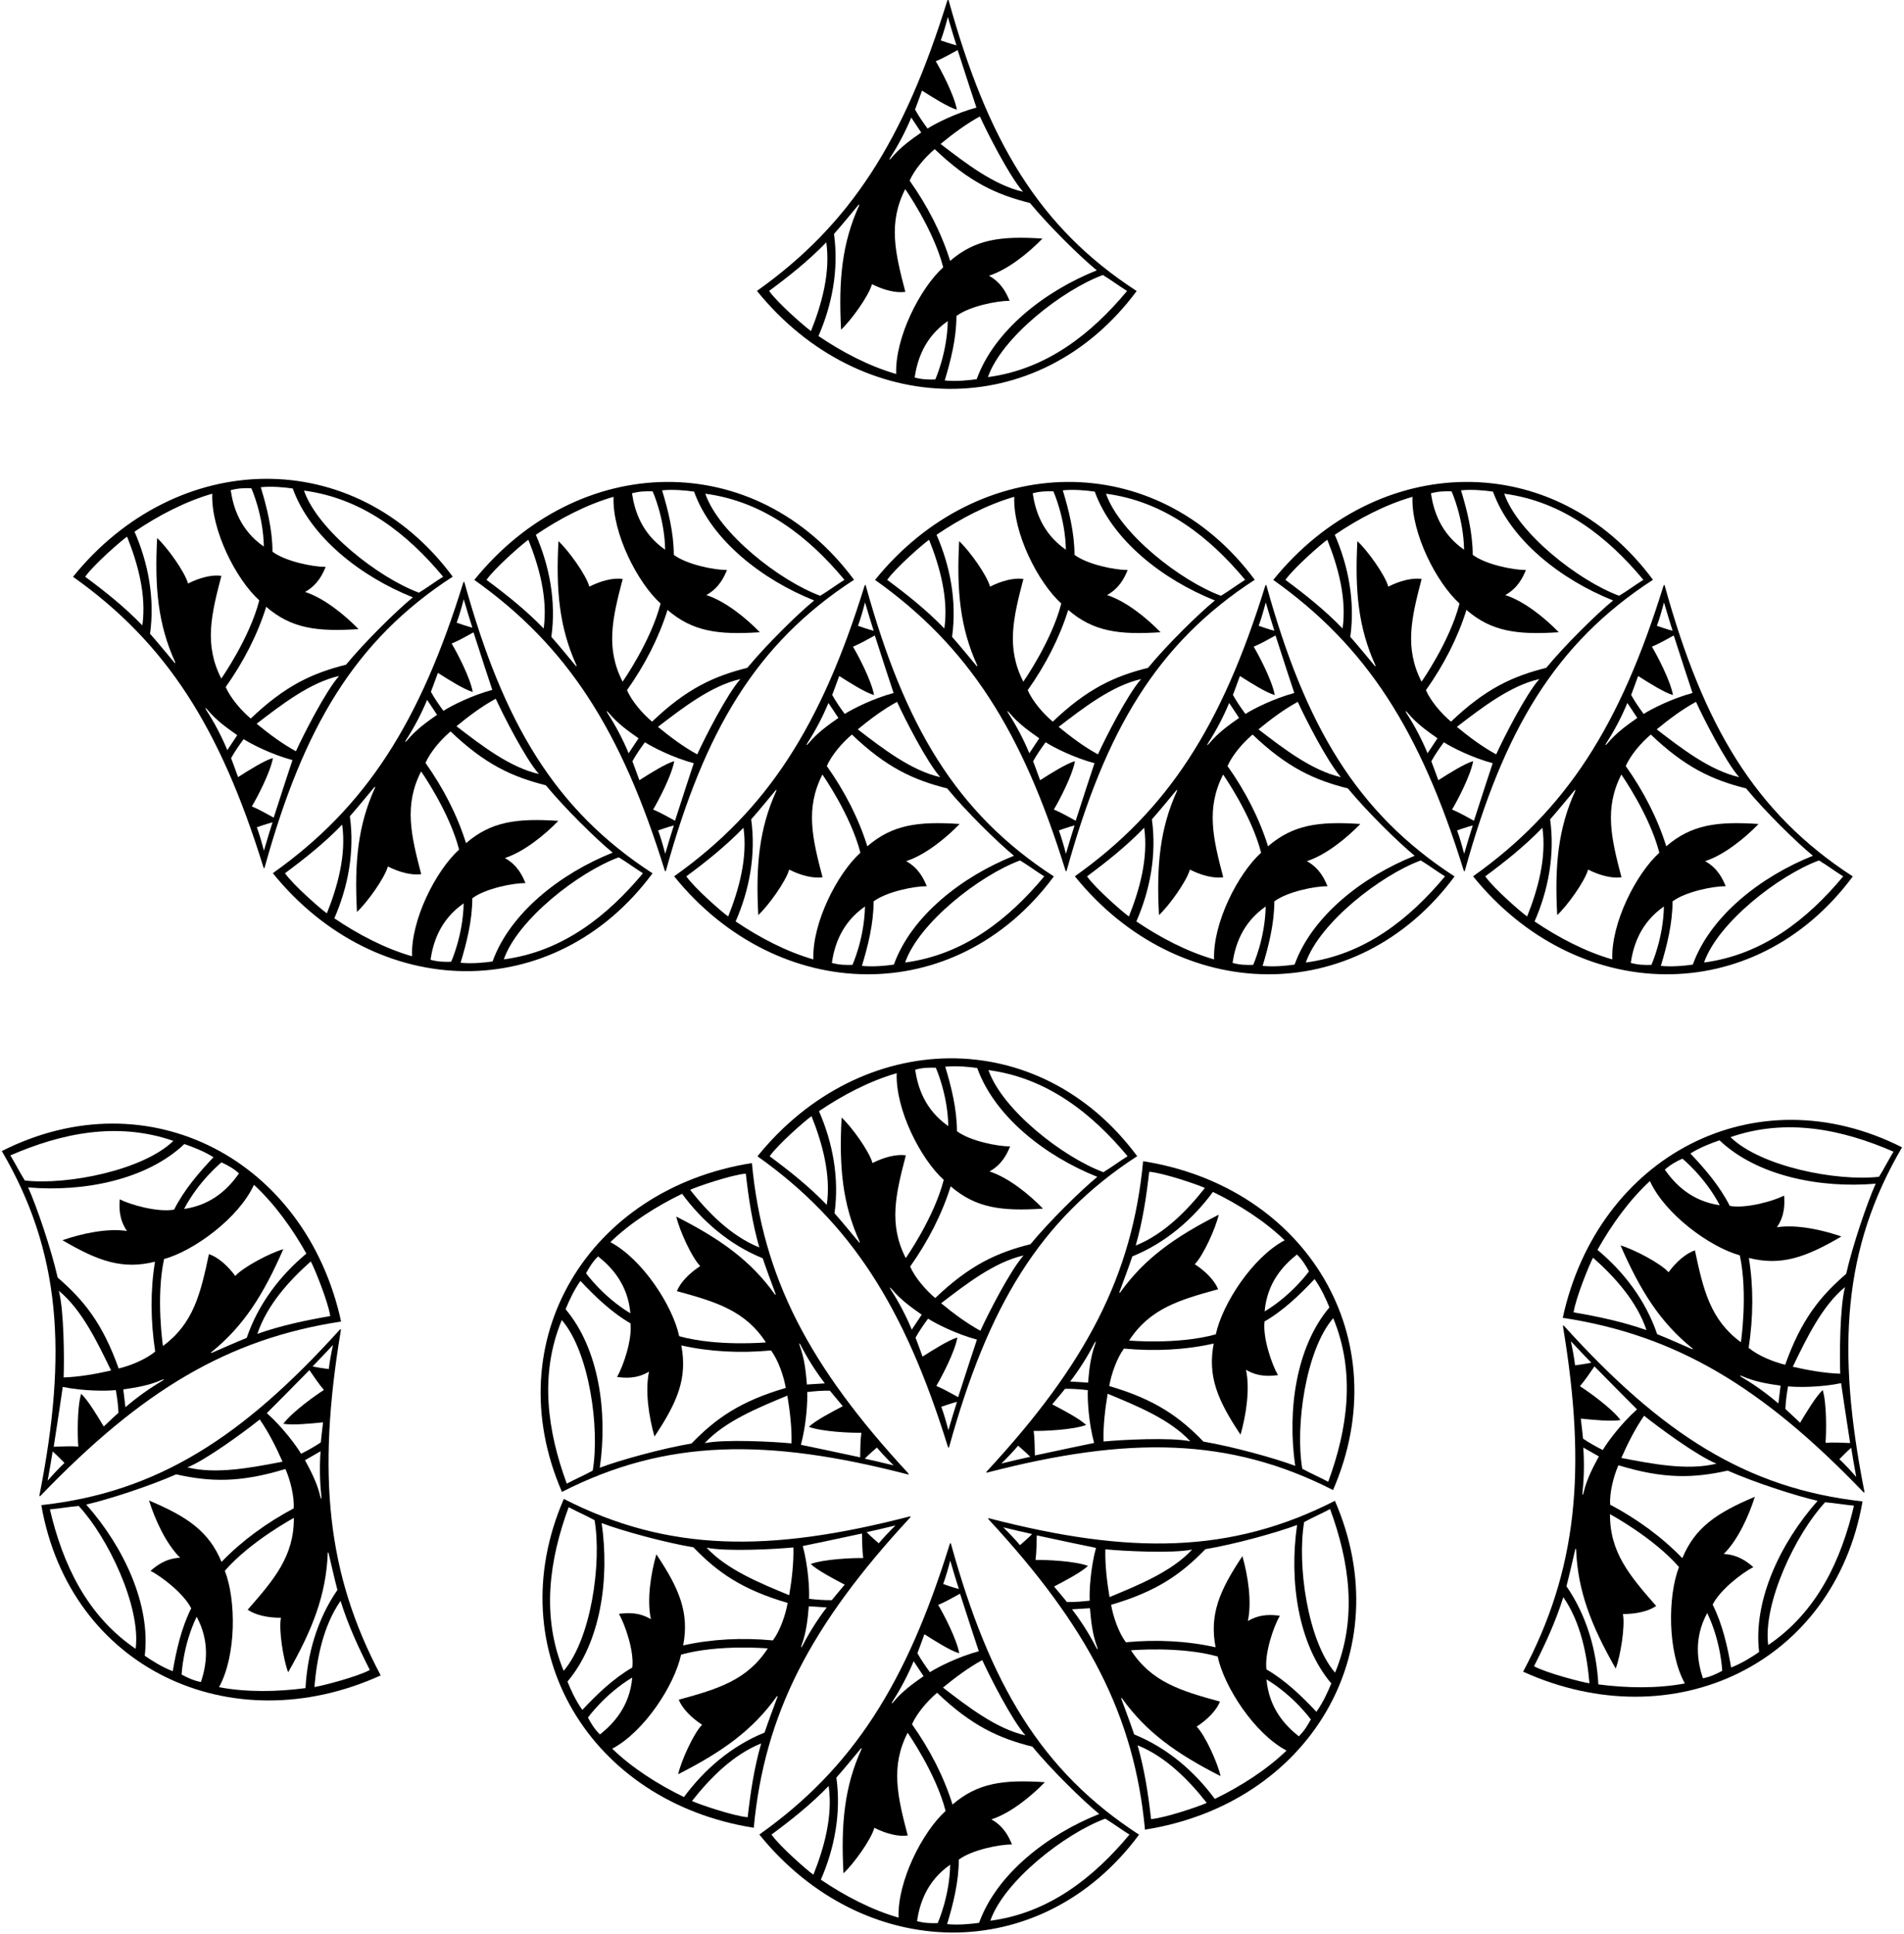 <?xml version="1.0" encoding="UTF-8"?>
<svg xmlns="http://www.w3.org/2000/svg" xmlns:xlink="http://www.w3.org/1999/xlink" width="510pt" height="518pt" viewBox="0 0 510 518" version="1.1">
<g id="surface1">
<path style=" stroke:none;fill-rule:nonzero;fill:rgb(0%,0%,0%);fill-opacity:1;" d="M 70.523 232.148 C 70.738 232.684 70.793 232.672 70.949 232.098 C 81.285 194.871 94.973 171.492 121.266 154.441 C 94.93 118.902 47.355 120.086 19.559 154.473 C 44.59 172.23 58.965 194.844 70.523 232.148 Z M 55.336 190.297 C 54.816 189.488 54.973 189.387 55.586 190.113 C 57.902 192.883 60.652 194.871 63.551 196.891 C 62.723 198.125 60.887 200.895 60.887 200.895 C 59.398 197.305 57.488 193.629 55.336 190.297 Z M 70.691 227.832 C 70.156 225.762 69.473 223.387 68.793 221.559 C 68.793 221.559 71.836 220.496 73 220.234 C 72.703 221.102 71.258 225.828 70.691 227.832 Z M 73.312 218.977 C 71.453 217.977 69.461 216.801 67.453 215.973 C 68.871 213.617 72.426 206.852 73.105 203.008 C 70.773 203.676 66.59 206.324 63.77 208.117 C 63.051 206.066 61.898 203.051 61.898 203.051 C 62.812 201.371 64.137 199.457 65.258 197.953 C 67.266 199.27 72.918 202.133 78.34 203.562 C 78.059 204.312 74.902 214.023 73.312 218.977 Z M 79.27 201.195 C 75.668 199.254 71.945 196.477 68.742 193.828 C 75.398 188.727 83.012 182.801 90.836 181.027 C 87.219 185.09 81.242 196.855 79.27 201.195 Z M 118.699 154.453 C 116.332 155.938 114.453 157.371 112.211 158.727 C 101.418 154.73 85.137 142.062 81.422 131.387 C 97.176 133.465 109.16 143.012 118.699 154.453 Z M 78.414 130.828 C 83.09 143.812 96.57 154.383 110.586 159.977 C 106.117 163.641 97.691 171.938 92.688 178.016 C 83.691 180.273 76.43 183.582 67.168 192.438 C 64.598 190.289 61.719 186.914 60.453 184 C 65.25 177.234 68.984 169.953 71.305 162.512 C 78.039 168.32 84.898 169.227 96.035 168.488 C 92.234 164.574 86.766 160.176 81.711 158.531 C 85.176 156.594 86.445 153.684 87.23 151.824 C 83.91 151.84 76.504 150.387 72.984 147.754 C 72.984 141.844 71.461 135.77 69.848 130.484 C 72.824 130.18 76.188 130.508 78.414 130.828 Z M 67.324 130.754 C 67.324 130.754 70.523 137.844 70.672 146.395 C 64.25 141.91 62.469 135.785 61.797 131.285 C 63.727 130.742 65.523 130.695 67.324 130.754 Z M 56.852 132.219 C 56.496 141.949 63.238 155.176 69.449 160.789 C 66.832 170.969 59.273 181.73 59.273 181.73 C 54.652 172.676 56.555 164.695 59.301 154.215 C 56.797 153.855 53.48 154.695 50.367 156.277 C 49.523 153.172 44.785 146.57 42.09 144.098 C 41.379 157.422 42.352 167.285 46.91 177.324 C 47.039 177.605 46.914 177.703 46.719 177.469 C 44.66 175.012 42.426 172.258 40.191 169.727 C 41.52 160.141 39.66 150.703 36.031 142.387 C 42.398 138.078 49.582 134.309 56.852 132.219 Z M 34.035 143.723 C 36.871 150.812 39.285 159.355 38.129 167.484 C 33.367 162.555 28.125 158.391 22.816 154.465 C 25.008 151.305 32.488 144.773 34.035 143.723 "/>
<path style=" stroke:none;fill-rule:nonzero;fill:rgb(0%,0%,0%);fill-opacity:1;" d="M 304.465 77.941 C 278.172 60.891 264.484 37.512 254.152 0.285 C 253.992 -0.285 253.938 -0.301 253.723 0.234 C 242.164 37.535 227.789 60.152 202.758 77.91 C 230.555 112.297 278.133 113.48 304.465 77.941 Z M 244.996 101.098 C 245.672 96.598 247.453 90.473 253.871 85.988 C 253.723 94.539 250.523 101.629 250.523 101.629 C 248.727 101.688 246.926 101.641 244.996 101.098 Z M 301.898 77.93 C 292.359 89.371 280.379 98.914 264.621 100.996 C 268.34 90.316 284.617 77.648 295.41 73.656 C 297.652 75.012 299.531 76.445 301.898 77.93 Z M 293.785 72.406 C 279.77 78 266.289 88.566 261.613 101.555 C 259.387 101.875 256.023 102.203 253.051 101.898 C 254.66 96.613 256.188 90.539 256.188 84.629 C 259.703 81.996 267.109 80.543 270.43 80.559 C 269.645 78.699 268.375 75.785 264.91 73.848 C 269.965 72.207 275.434 67.809 279.234 63.895 C 268.102 63.156 261.238 64.062 254.504 69.871 C 252.184 62.43 248.449 55.145 243.652 48.383 C 244.918 45.465 247.797 42.09 250.371 39.945 C 259.629 48.801 266.891 52.109 275.887 54.367 C 280.895 60.445 289.316 68.742 293.785 72.406 Z M 274.035 51.355 C 266.215 49.586 258.598 43.656 251.941 38.555 C 255.145 35.906 258.867 33.133 262.469 31.188 C 264.441 35.527 270.418 47.289 274.035 51.355 Z M 253.891 4.551 C 254.461 6.555 255.902 11.281 256.199 12.148 C 255.039 11.887 251.992 10.824 251.992 10.824 C 252.672 8.996 253.355 6.621 253.891 4.551 Z M 246.969 24.266 C 249.789 26.059 253.973 28.703 256.305 29.375 C 255.629 25.531 252.07 18.766 250.652 16.41 C 252.66 15.582 254.652 14.406 256.512 13.402 C 258.105 18.359 261.262 28.066 261.539 28.82 C 256.117 30.25 250.465 33.113 248.457 34.43 C 247.336 32.926 246.012 31.012 245.098 29.328 C 245.098 29.328 246.25 26.316 246.969 24.266 Z M 238.535 42.086 C 240.691 38.754 242.598 35.074 244.09 31.484 C 244.09 31.484 245.922 34.258 246.75 35.492 C 243.852 37.512 241.102 39.504 238.785 42.27 C 238.172 42.996 238.016 42.895 238.535 42.086 Z M 229.918 54.914 C 230.113 54.68 230.238 54.777 230.109 55.059 C 225.551 65.098 224.578 74.965 225.289 88.285 C 227.984 85.812 232.727 79.211 233.566 76.105 C 236.684 77.688 239.996 78.527 242.504 78.168 C 239.758 67.688 237.852 59.707 242.473 50.648 C 242.473 50.648 250.031 61.414 252.648 71.594 C 246.438 77.211 239.695 90.43 240.051 100.16 C 232.781 98.074 225.598 94.305 219.234 89.992 C 222.859 81.68 224.719 72.238 223.391 62.656 C 225.629 60.125 227.863 57.371 229.918 54.914 Z M 221.328 64.898 C 222.484 73.023 220.07 81.57 217.234 88.66 C 215.691 87.609 208.207 81.078 206.016 77.914 C 211.324 73.992 216.57 69.828 221.328 64.898 "/>
<path style=" stroke:none;fill-rule:nonzero;fill:rgb(0%,0%,0%);fill-opacity:1;" d="M 174.789 233.887 C 148.496 216.836 134.809 193.453 124.473 156.23 C 124.316 155.656 124.262 155.645 124.047 156.18 C 112.488 193.48 98.113 216.098 73.082 233.855 C 100.879 268.242 148.453 269.426 174.789 233.887 Z M 144.359 207.297 C 136.535 205.527 128.922 199.602 122.266 194.496 C 125.465 191.852 129.191 189.074 132.789 187.133 C 134.766 191.473 140.742 203.234 144.359 207.297 Z M 124.215 160.492 C 124.781 162.496 126.227 167.227 126.523 168.094 C 125.359 167.832 122.316 166.77 122.316 166.77 C 122.996 164.941 123.676 162.566 124.215 160.492 Z M 117.293 180.211 C 120.113 182.004 124.297 184.648 126.629 185.32 C 125.949 181.477 122.395 174.711 120.977 172.355 C 122.98 171.527 124.977 170.352 126.836 169.348 C 128.426 174.305 131.582 184.012 131.863 184.766 C 126.441 186.195 120.785 189.059 118.777 190.375 C 117.656 188.871 116.336 186.953 115.422 185.273 C 115.422 185.273 116.574 182.262 117.293 180.211 Z M 108.859 198.031 C 111.016 194.699 112.922 191.02 114.41 187.43 C 114.41 187.43 116.246 190.199 117.07 191.438 C 114.176 193.457 111.426 195.445 109.105 198.215 C 108.496 198.941 108.34 198.84 108.859 198.031 Z M 76.34 233.859 C 81.648 229.938 86.891 225.773 91.652 220.844 C 92.809 228.969 90.395 237.516 87.559 244.605 C 86.012 243.555 78.531 237.023 76.34 233.859 Z M 89.555 245.938 C 93.184 237.621 95.043 228.184 93.715 218.602 C 95.949 216.07 98.184 213.316 100.238 210.859 C 100.438 210.625 100.562 210.723 100.434 211.004 C 95.875 221.043 94.902 230.906 95.613 244.23 C 98.309 241.758 103.047 235.156 103.891 232.051 C 107.008 233.633 110.32 234.473 112.824 234.113 C 110.078 223.633 108.176 215.652 112.797 206.594 C 112.797 206.594 120.355 217.359 122.973 227.535 C 116.762 233.152 110.02 246.375 110.371 256.105 C 103.105 254.02 95.918 250.246 89.555 245.938 Z M 115.316 257.043 C 115.992 252.539 117.773 246.414 124.195 241.934 C 124.047 250.484 120.848 257.574 120.848 257.574 C 119.047 257.633 117.25 257.586 115.316 257.043 Z M 123.371 257.844 C 124.98 252.559 126.512 246.484 126.512 240.57 C 130.027 237.941 137.434 236.488 140.754 236.504 C 139.969 234.645 138.699 231.73 135.234 229.793 C 140.289 228.152 145.758 223.754 149.559 219.84 C 138.422 219.102 131.562 220.008 124.828 225.816 C 122.508 218.375 118.773 211.09 113.977 204.324 C 115.242 201.41 118.121 198.035 120.691 195.891 C 129.953 204.742 137.215 208.055 146.211 210.312 C 151.215 216.391 159.641 224.688 164.109 228.352 C 150.094 233.945 136.613 244.512 131.938 257.496 C 129.711 257.82 126.348 258.145 123.371 257.844 Z M 134.945 256.938 C 138.66 246.262 154.941 233.594 165.734 229.602 C 167.977 230.957 169.855 232.391 172.223 233.871 C 162.684 245.316 150.699 254.859 134.945 256.938 "/>
<path style=" stroke:none;fill-rule:nonzero;fill:rgb(0%,0%,0%);fill-opacity:1;" d="M 178.016 232.984 C 178.23 233.52 178.285 233.508 178.445 232.934 C 188.777 195.707 202.465 172.328 228.758 155.277 C 202.426 119.738 154.848 120.922 127.051 155.309 C 152.082 173.066 166.457 195.68 178.016 232.984 Z M 162.828 191.133 C 162.309 190.324 162.469 190.223 163.078 190.949 C 165.395 193.719 168.145 195.707 171.043 197.727 C 170.215 198.961 168.383 201.734 168.383 201.734 C 166.891 198.145 164.984 194.465 162.828 191.133 Z M 178.184 228.668 C 177.648 226.598 176.965 224.223 176.285 222.395 C 176.285 222.395 179.332 221.332 180.492 221.07 C 180.195 221.938 178.754 226.664 178.184 228.668 Z M 180.805 219.812 C 178.945 218.812 176.953 217.637 174.945 216.809 C 176.363 214.453 179.922 207.688 180.598 203.844 C 178.266 204.516 174.082 207.16 171.262 208.953 C 170.543 206.902 169.391 203.891 169.391 203.891 C 170.305 202.207 171.629 200.293 172.75 198.789 C 174.758 200.105 180.414 202.969 185.832 204.398 C 185.555 205.152 182.398 214.859 180.805 219.812 Z M 186.762 202.031 C 183.16 200.09 179.438 197.312 176.234 194.664 C 182.891 189.562 190.508 183.637 198.328 181.863 C 194.711 185.93 188.734 197.691 186.762 202.031 Z M 226.191 155.289 C 223.824 156.773 221.945 158.207 219.703 159.562 C 208.91 155.57 192.633 142.898 188.914 132.223 C 204.672 134.305 216.652 143.848 226.191 155.289 Z M 185.906 131.664 C 190.586 144.652 204.066 155.219 218.078 160.812 C 213.609 164.477 205.188 172.773 200.18 178.852 C 191.184 181.109 183.922 184.422 174.664 193.273 C 172.09 191.129 169.211 187.754 167.945 184.836 C 172.742 178.074 176.477 170.789 178.797 163.348 C 185.531 169.156 192.395 170.062 203.531 169.324 C 199.727 165.41 194.262 161.012 189.203 159.371 C 192.672 157.434 193.938 154.52 194.727 152.66 C 191.402 152.676 183.996 151.223 180.48 148.594 C 180.48 142.68 178.953 136.605 177.344 131.32 C 180.316 131.016 183.68 131.344 185.906 131.664 Z M 174.816 131.59 C 174.816 131.59 178.02 138.68 178.164 147.23 C 171.746 142.746 169.965 136.621 169.289 132.121 C 171.219 131.578 173.02 131.531 174.816 131.59 Z M 164.344 133.055 C 163.988 142.789 170.734 156.012 176.941 161.629 C 174.324 171.805 166.77 182.566 166.77 182.566 C 162.145 173.512 164.051 165.531 166.797 155.051 C 164.289 154.691 160.977 155.531 157.859 157.113 C 157.02 154.008 152.281 147.406 149.586 144.934 C 148.871 158.258 149.848 168.121 154.402 178.16 C 154.531 178.441 154.406 178.539 154.211 178.305 C 152.156 175.848 149.922 173.094 147.688 170.562 C 149.012 160.98 147.152 151.539 143.527 143.227 C 149.891 138.914 157.074 135.145 164.344 133.055 Z M 141.527 144.559 C 144.363 151.648 146.777 160.195 145.621 168.32 C 140.863 163.391 135.617 159.227 130.312 155.301 C 132.504 152.141 139.984 145.609 141.527 144.559 "/>
<path style=" stroke:none;fill-rule:nonzero;fill:rgb(0%,0%,0%);fill-opacity:1;" d="M 282.281 234.723 C 255.988 217.672 242.301 194.293 231.969 157.066 C 231.809 156.492 231.754 156.48 231.539 157.016 C 219.98 194.32 205.605 216.934 180.574 234.691 C 208.371 269.078 255.949 270.262 282.281 234.723 Z M 279.715 234.711 C 270.176 246.152 258.191 255.695 242.438 257.777 C 246.152 247.102 262.438 234.43 273.227 230.438 C 275.469 231.793 277.348 233.227 279.715 234.711 Z M 251.855 208.137 C 244.027 206.363 236.414 200.438 229.758 195.336 C 232.961 192.688 236.684 189.91 240.285 187.969 C 242.258 192.309 248.234 204.07 251.855 208.137 Z M 231.707 161.332 C 232.277 163.336 233.723 168.062 234.016 168.93 C 232.855 168.668 229.812 167.605 229.812 167.605 C 230.488 165.777 231.172 163.402 231.707 161.332 Z M 224.785 181.047 C 227.605 182.84 231.789 185.484 234.121 186.156 C 233.441 182.312 229.887 175.547 228.473 173.191 C 230.477 172.363 232.469 171.188 234.328 170.188 C 235.922 175.141 239.074 184.848 239.355 185.602 C 233.938 187.031 228.281 189.895 226.273 191.211 C 225.152 189.707 223.828 187.793 222.914 186.109 C 222.914 186.109 224.066 183.098 224.785 181.047 Z M 216.352 198.867 C 218.508 195.535 220.414 191.855 221.902 188.266 C 221.902 188.266 223.738 191.035 224.566 192.273 C 221.672 194.293 218.918 196.281 216.602 199.051 C 215.988 199.777 215.832 199.676 216.352 198.867 Z M 183.836 234.699 C 189.141 230.773 194.387 226.609 199.145 221.68 C 200.301 229.805 197.887 238.352 195.051 245.441 C 193.508 244.391 186.023 237.859 183.836 234.699 Z M 197.051 246.773 C 200.68 238.461 202.535 229.02 201.211 219.438 C 203.441 216.906 205.68 214.152 207.734 211.695 C 207.93 211.461 208.055 211.559 207.93 211.84 C 203.367 221.879 202.395 231.742 203.109 245.066 C 205.805 242.594 210.539 235.992 211.383 232.887 C 214.5 234.469 217.812 235.309 220.32 234.949 C 217.574 224.469 215.668 216.488 220.289 207.434 C 220.289 207.434 227.848 218.195 230.465 228.371 C 224.258 233.988 217.512 247.211 217.867 256.945 C 210.598 254.855 203.414 251.086 197.051 246.773 Z M 222.812 257.879 C 223.488 253.379 225.27 247.254 231.688 242.77 C 231.539 251.32 228.34 258.41 228.34 258.41 C 226.543 258.469 224.742 258.422 222.812 257.879 Z M 234.004 241.406 C 237.52 238.777 244.926 237.324 248.246 237.34 C 247.461 235.48 246.191 232.566 242.73 230.629 C 247.781 228.988 253.25 224.59 257.055 220.676 C 245.914 219.938 239.055 220.844 232.32 226.652 C 230 219.211 226.266 211.926 221.469 205.16 C 222.734 202.246 225.613 198.871 228.188 196.727 C 237.445 205.578 244.707 208.891 253.703 211.148 C 258.711 217.227 267.133 225.523 271.605 229.188 C 257.59 234.781 244.105 245.348 239.43 258.336 C 237.203 258.656 233.84 258.984 230.867 258.68 C 232.477 253.395 234.004 247.32 234.004 241.406 "/>
<path style=" stroke:none;fill-rule:nonzero;fill:rgb(0%,0%,0%);fill-opacity:1;" d="M 234.387 155.309 C 259.414 173.066 273.789 195.68 285.352 232.984 C 285.566 233.52 285.617 233.508 285.777 232.934 C 296.113 195.707 309.797 172.328 336.094 155.277 C 309.758 119.738 262.184 120.922 234.387 155.309 Z M 282.152 131.59 C 282.152 131.59 285.352 138.68 285.5 147.23 C 279.078 142.746 277.297 136.621 276.621 132.121 C 278.555 131.578 280.352 131.531 282.152 131.59 Z M 252.953 168.32 C 248.195 163.391 242.953 159.227 237.645 155.301 C 239.836 152.141 247.316 145.609 248.863 144.559 C 251.699 151.648 254.109 160.195 252.953 168.32 Z M 261.738 178.16 C 261.863 178.441 261.738 178.539 261.543 178.305 C 259.488 175.848 257.254 173.094 255.02 170.562 C 256.348 160.98 254.488 151.539 250.859 143.227 C 257.223 138.914 264.406 135.145 271.676 133.055 C 271.324 142.789 278.066 156.012 284.273 161.629 C 281.66 171.805 274.102 182.566 274.102 182.566 C 269.477 173.512 271.383 165.531 274.129 155.051 C 271.625 154.691 268.309 155.531 265.191 157.113 C 264.352 154.008 259.613 147.406 256.918 144.934 C 256.203 158.258 257.18 168.121 261.738 178.16 Z M 270.164 191.133 C 269.641 190.324 269.801 190.223 270.41 190.949 C 272.73 193.719 275.48 195.707 278.375 197.727 C 277.551 198.961 275.715 201.734 275.715 201.734 C 274.227 198.145 272.316 194.465 270.164 191.133 Z M 285.516 228.668 C 284.98 226.598 284.301 224.223 283.621 222.395 C 283.621 222.395 286.664 221.332 287.828 221.07 C 287.531 221.938 286.086 226.664 285.516 228.668 Z M 288.137 219.812 C 286.281 218.812 284.285 217.637 282.281 216.809 C 283.695 214.453 287.254 207.688 287.934 203.844 C 285.598 204.516 281.414 207.16 278.598 208.953 C 277.879 206.902 276.727 203.891 276.727 203.891 C 277.641 202.207 278.961 200.293 280.082 198.789 C 282.09 200.105 287.746 202.969 293.164 204.398 C 292.887 205.152 289.73 214.859 288.137 219.812 Z M 294.094 202.031 C 290.496 200.09 286.77 197.312 283.57 194.664 C 290.227 189.562 297.84 183.637 305.664 181.863 C 302.047 185.93 296.066 197.691 294.094 202.031 Z M 333.523 155.289 C 331.156 156.773 329.277 158.207 327.039 159.562 C 316.246 155.57 299.965 142.898 296.246 132.223 C 312.004 134.305 323.984 143.848 333.523 155.289 Z M 293.238 131.664 C 297.914 144.652 311.398 155.219 325.414 160.812 C 320.941 164.477 312.52 172.773 307.516 178.852 C 298.516 181.109 291.258 184.422 281.996 193.273 C 279.426 191.129 276.547 187.754 275.277 184.836 C 280.078 178.074 283.809 170.789 286.129 163.348 C 292.867 169.156 299.727 170.062 310.863 169.324 C 307.059 165.41 301.594 161.012 296.539 159.371 C 300.004 157.434 301.27 154.52 302.059 152.66 C 298.738 152.676 291.328 151.223 287.812 148.594 C 287.812 142.68 286.285 136.605 284.676 131.32 C 287.652 131.016 291.012 131.344 293.238 131.664 "/>
<path style=" stroke:none;fill-rule:nonzero;fill:rgb(0%,0%,0%);fill-opacity:1;" d="M 339.301 157.066 C 339.141 156.492 339.09 156.48 338.871 157.016 C 327.312 194.32 312.938 216.934 287.906 234.691 C 315.703 269.078 363.281 270.262 389.613 234.723 C 363.32 217.672 349.637 194.293 339.301 157.066 Z M 359.188 208.137 C 351.363 206.363 343.746 200.438 337.094 195.336 C 340.293 192.688 344.02 189.91 347.617 187.969 C 349.59 192.309 355.566 204.07 359.188 208.137 Z M 339.039 161.332 C 339.609 163.336 341.055 168.062 341.352 168.93 C 340.188 168.668 337.145 167.605 337.145 167.605 C 337.82 165.777 338.504 163.402 339.039 161.332 Z M 332.117 181.047 C 334.938 182.84 339.121 185.484 341.453 186.156 C 340.777 182.312 337.219 175.547 335.805 173.191 C 337.809 172.363 339.805 171.188 341.66 170.188 C 343.254 175.141 346.41 184.848 346.688 185.602 C 341.27 187.031 335.613 189.895 333.605 191.211 C 332.484 189.707 331.16 187.793 330.246 186.109 C 330.246 186.109 331.398 183.098 332.117 181.047 Z M 323.688 198.867 C 325.84 195.535 327.746 191.855 329.238 188.266 C 329.238 188.266 331.07 191.035 331.898 192.273 C 329.004 194.293 326.254 196.281 323.934 199.051 C 323.324 199.777 323.164 199.676 323.688 198.867 Z M 291.168 234.699 C 296.477 230.773 301.719 226.609 306.477 221.68 C 307.633 229.805 305.223 238.352 302.387 245.441 C 300.84 244.391 293.359 237.859 291.168 234.699 Z M 304.383 246.773 C 308.012 238.461 309.867 229.02 308.543 219.438 C 310.777 216.906 313.012 214.152 315.066 211.695 C 315.262 211.461 315.387 211.559 315.262 211.84 C 310.703 221.879 309.727 231.742 310.441 245.066 C 313.137 242.594 317.875 235.992 318.715 232.887 C 321.832 234.469 325.148 235.309 327.652 234.949 C 324.906 224.469 323 216.488 327.625 207.434 C 327.625 207.434 335.184 218.195 337.797 228.371 C 331.59 233.988 324.848 247.211 325.199 256.945 C 317.93 254.855 310.746 251.086 304.383 246.773 Z M 330.145 257.879 C 330.82 253.379 332.602 247.254 339.023 242.77 C 338.875 251.32 335.676 258.41 335.676 258.41 C 333.875 258.469 332.074 258.422 330.145 257.879 Z M 387.047 234.711 C 377.512 246.152 365.527 255.695 349.77 257.777 C 353.488 247.102 369.77 234.43 380.562 230.438 C 382.801 231.793 384.68 233.227 387.047 234.711 Z M 346.762 258.336 C 344.535 258.656 341.176 258.984 338.199 258.68 C 339.809 253.395 341.336 247.32 341.336 241.406 C 344.855 238.777 352.262 237.324 355.582 237.34 C 354.793 235.48 353.527 232.566 350.062 230.629 C 355.117 228.988 360.582 224.59 364.387 220.676 C 353.25 219.938 346.391 220.844 339.652 226.652 C 337.332 219.211 333.602 211.926 328.805 205.16 C 330.066 202.246 332.949 198.871 335.52 196.727 C 344.777 205.578 352.039 208.891 361.035 211.148 C 366.043 217.227 374.465 225.523 378.938 229.188 C 364.922 234.781 351.441 245.348 346.762 258.336 "/>
<path style=" stroke:none;fill-rule:nonzero;fill:rgb(0%,0%,0%);fill-opacity:1;" d="M 442.758 155.277 C 416.426 119.738 368.848 120.922 341.051 155.309 C 366.082 173.066 380.457 195.68 392.016 232.984 C 392.23 233.52 392.285 233.508 392.445 232.934 C 402.777 195.707 416.465 172.328 442.758 155.277 Z M 440.191 155.289 C 437.824 156.773 435.945 158.207 433.703 159.562 C 422.91 155.57 406.633 142.898 402.914 132.223 C 418.672 134.305 430.652 143.848 440.191 155.289 Z M 388.816 131.59 C 388.816 131.59 392.02 138.68 392.164 147.23 C 385.746 142.746 383.965 136.621 383.289 132.121 C 385.219 131.578 387.02 131.531 388.816 131.59 Z M 359.621 168.32 C 354.863 163.391 349.617 159.227 344.312 155.301 C 346.504 152.141 353.984 145.609 355.527 144.559 C 358.363 151.648 360.777 160.195 359.621 168.32 Z M 368.402 178.16 C 368.531 178.441 368.406 178.539 368.211 178.305 C 366.156 175.848 363.922 173.094 361.688 170.562 C 363.012 160.98 361.152 151.539 357.527 143.227 C 363.891 138.914 371.074 135.145 378.344 133.059 C 377.988 142.789 384.734 156.012 390.941 161.629 C 388.324 171.805 380.77 182.566 380.77 182.566 C 376.145 173.512 378.051 165.531 380.797 155.051 C 378.289 154.691 374.977 155.531 371.859 157.113 C 371.02 154.008 366.281 147.406 363.586 144.934 C 362.871 158.258 363.848 168.121 368.402 178.16 Z M 376.828 191.133 C 376.309 190.324 376.469 190.223 377.078 190.949 C 379.395 193.719 382.145 195.707 385.043 197.727 C 384.215 198.961 382.383 201.734 382.383 201.734 C 380.891 198.145 378.984 194.465 376.828 191.133 Z M 392.184 228.668 C 391.648 226.598 390.965 224.223 390.285 222.395 C 390.285 222.395 393.332 221.332 394.492 221.07 C 394.195 221.938 392.754 226.664 392.184 228.668 Z M 394.805 219.812 C 392.945 218.812 390.953 217.637 388.945 216.809 C 390.363 214.453 393.922 207.688 394.598 203.844 C 392.266 204.516 388.082 207.16 385.262 208.953 C 384.543 206.902 383.391 203.891 383.391 203.891 C 384.305 202.207 385.629 200.293 386.75 198.789 C 388.758 200.105 394.414 202.969 399.832 204.398 C 399.555 205.152 396.398 214.859 394.805 219.812 Z M 400.762 202.031 C 397.16 200.09 393.438 197.312 390.234 194.664 C 396.891 189.562 404.508 183.637 412.328 181.863 C 408.711 185.93 402.734 197.691 400.762 202.031 Z M 414.18 178.852 C 405.184 181.109 397.922 184.422 388.664 193.273 C 386.09 191.129 383.211 187.754 381.945 184.836 C 386.742 178.074 390.477 170.789 392.797 163.348 C 399.531 169.156 406.395 170.062 417.531 169.324 C 413.727 165.41 408.262 161.012 403.203 159.371 C 406.672 157.434 407.938 154.52 408.727 152.66 C 405.402 152.676 397.996 151.223 394.48 148.594 C 394.48 142.68 392.953 136.605 391.344 131.32 C 394.316 131.016 397.68 131.344 399.906 131.664 C 404.586 144.652 418.066 155.219 432.078 160.812 C 427.609 164.477 419.188 172.773 414.18 178.852 "/>
<path style=" stroke:none;fill-rule:nonzero;fill:rgb(0%,0%,0%);fill-opacity:1;" d="M 496.281 234.723 C 469.988 217.672 456.301 194.293 445.969 157.066 C 445.809 156.492 445.754 156.48 445.539 157.016 C 433.98 194.32 419.605 216.934 394.574 234.691 C 422.371 269.078 469.949 270.262 496.281 234.723 Z M 493.715 234.711 C 484.176 246.152 472.191 255.695 456.438 257.777 C 460.152 247.102 476.438 234.43 487.227 230.438 C 489.469 231.793 491.348 233.227 493.715 234.711 Z M 465.855 208.137 C 458.027 206.363 450.414 200.438 443.758 195.336 C 446.961 192.688 450.684 189.91 454.285 187.969 C 456.258 192.309 462.234 204.07 465.855 208.137 Z M 445.707 161.332 C 446.277 163.336 447.723 168.062 448.016 168.93 C 446.855 168.668 443.812 167.605 443.812 167.605 C 444.488 165.777 445.172 163.402 445.707 161.332 Z M 438.785 181.047 C 441.605 182.84 445.789 185.484 448.121 186.156 C 447.441 182.312 443.887 175.547 442.473 173.191 C 444.477 172.363 446.469 171.188 448.328 170.188 C 449.922 175.141 453.074 184.848 453.355 185.602 C 447.938 187.031 442.281 189.895 440.273 191.211 C 439.152 189.707 437.828 187.793 436.914 186.109 C 436.914 186.109 438.066 183.098 438.785 181.047 Z M 430.352 198.867 C 432.508 195.535 434.414 191.855 435.902 188.266 C 435.902 188.266 437.738 191.035 438.566 192.273 C 435.672 194.293 432.918 196.281 430.602 199.051 C 429.988 199.777 429.832 199.676 430.352 198.867 Z M 397.836 234.699 C 403.141 230.773 408.387 226.609 413.145 221.68 C 414.301 229.805 411.887 238.352 409.051 245.441 C 407.508 244.391 400.023 237.859 397.836 234.699 Z M 411.051 246.777 C 414.68 238.461 416.535 229.02 415.211 219.438 C 417.441 216.906 419.68 214.152 421.734 211.695 C 421.93 211.461 422.055 211.559 421.93 211.84 C 417.367 221.879 416.395 231.742 417.109 245.066 C 419.805 242.594 424.539 235.992 425.383 232.887 C 428.5 234.469 431.812 235.309 434.32 234.949 C 431.574 224.469 429.668 216.488 434.289 207.434 C 434.289 207.434 441.848 218.195 444.465 228.371 C 438.258 233.988 431.512 247.211 431.867 256.945 C 424.598 254.855 417.414 251.086 411.051 246.777 Z M 436.812 257.879 C 437.488 253.379 439.27 247.254 445.688 242.77 C 445.539 251.32 442.34 258.41 442.34 258.41 C 440.543 258.469 438.742 258.422 436.812 257.879 Z M 448.004 241.406 C 451.52 238.777 458.926 237.324 462.246 237.34 C 461.461 235.48 460.191 232.566 456.73 230.629 C 461.781 228.988 467.25 224.59 471.055 220.676 C 459.914 219.938 453.055 220.844 446.32 226.652 C 444 219.211 440.266 211.926 435.469 205.164 C 436.734 202.246 439.613 198.871 442.188 196.727 C 451.445 205.578 458.707 208.891 467.703 211.148 C 472.711 217.227 481.133 225.523 485.605 229.188 C 471.59 234.781 458.105 245.348 453.43 258.336 C 451.203 258.656 447.84 258.984 444.867 258.68 C 446.477 253.395 448.004 247.32 448.004 241.406 "/>
<path style=" stroke:none;fill-rule:nonzero;fill:rgb(0%,0%,0%);fill-opacity:1;" d="M 419.09 355.27 C 418.691 354.832 418.637 354.844 418.684 355.418 C 425.09 393.941 422.387 420.602 407.984 447.703 C 448.254 465.965 491.305 445.676 498.895 402.102 C 467.746 398.656 445.023 383.902 419.09 355.27 Z M 421.891 365.656 C 421.676 363.719 421.219 361.289 420.77 359.199 C 422.176 360.734 425.59 364.312 426.242 364.953 C 425.086 365.242 421.891 365.656 421.891 365.656 Z M 410.898 446.246 C 413.883 440.355 416.703 434.285 418.742 427.742 C 423.422 434.488 425.098 443.207 425.746 450.816 C 423.895 450.566 414.277 448.09 410.898 446.246 Z M 428.129 451.109 C 427.641 442.051 425.066 432.781 419.582 424.812 C 420.441 421.547 421.203 418.086 421.938 414.969 C 422.012 414.672 422.164 414.699 422.176 415.008 C 422.605 426.027 426.16 435.281 432.777 446.867 C 434.078 443.449 435.352 435.422 434.707 432.266 C 438.203 432.281 441.543 431.547 443.621 430.102 C 436.465 421.969 431.18 415.688 431.25 405.523 C 431.25 405.523 442.832 411.75 449.734 419.672 C 446.707 427.477 446.613 442.32 451.297 450.859 C 443.863 452.254 435.75 452.105 428.129 451.109 Z M 424.094 387.672 C 424.094 387.672 426.977 389.324 428.27 390.059 C 426.586 393.16 425.02 396.176 424.191 399.688 C 423.973 400.613 423.785 400.59 423.887 399.637 C 424.316 395.691 424.371 391.547 424.094 387.672 Z M 456.133 449.477 C 454.719 445.148 453.562 438.879 457.289 431.988 C 460.992 439.699 461.312 447.469 461.312 447.469 C 459.73 448.328 458.105 449.094 456.133 449.477 Z M 496.594 403.238 C 493.203 417.746 486.777 431.652 473.629 440.578 C 472.16 429.371 481.027 410.742 488.879 402.332 C 491.492 402.539 493.812 402.98 496.594 403.238 Z M 486.867 401.945 C 476.852 413.23 469.547 428.723 471.191 442.43 C 469.344 443.715 466.484 445.516 463.691 446.578 C 462.758 441.133 461.398 435.02 458.746 429.734 C 460.711 425.809 466.676 421.184 469.652 419.707 C 468.113 418.398 465.676 416.367 461.711 416.188 C 465.488 412.453 468.402 406.07 470.047 400.863 C 459.762 405.203 454.035 409.09 450.621 417.305 C 445.211 411.695 438.605 406.859 431.285 402.965 C 431.105 399.793 432.164 395.484 433.504 392.414 C 445.75 396.172 453.723 395.871 462.777 393.855 C 469.977 397.039 481.227 400.676 486.867 401.945 Z M 459.773 391.988 C 451.984 393.918 442.52 392.035 434.285 390.465 C 435.957 386.66 438.039 382.512 440.387 379.156 C 444.098 382.152 454.715 389.984 459.773 391.988 Z M 438.492 377.461 C 434.289 381.168 430.52 386.266 429.316 388.34 C 427.641 387.5 425.602 386.383 424.027 385.289 C 424.027 385.289 423.707 382.078 423.43 379.926 C 426.754 380.262 431.68 380.75 434.066 380.305 C 431.734 377.172 425.52 372.723 423.195 371.25 C 424.617 369.613 425.871 367.668 427.086 365.938 C 430.73 369.652 437.906 376.91 438.492 377.461 "/>
<path style=" stroke:none;fill-rule:nonzero;fill:rgb(0%,0%,0%);fill-opacity:1;" d="M 509.477 307.273 C 469.996 287.328 428.008 309.727 418.594 352.93 C 448.93 357.57 471.922 371.336 498.988 399.484 C 499.422 399.867 499.465 399.832 499.348 399.25 C 491.883 361.344 493.629 334.309 509.477 307.273 Z M 507.188 308.438 C 505.734 310.824 504.699 312.949 503.305 315.164 C 491.867 316.438 471.637 312.422 463.523 304.547 C 478.535 299.336 493.527 302.488 507.188 308.438 Z M 450.641 310.305 C 450.641 310.305 456.684 315.203 460.652 322.781 C 452.898 321.652 448.562 316.98 445.938 313.262 C 447.422 311.906 449.008 311.059 450.641 310.305 Z M 421.504 351.465 C 422.043 347.656 425.801 338.461 426.711 336.828 C 432.426 341.895 438.414 348.445 441.027 356.23 C 434.562 353.957 428.008 352.59 421.504 351.465 Z M 453.996 334.871 C 451.598 335.676 449.012 337.91 446.938 340.723 C 444.789 338.324 437.594 334.551 434.074 333.551 C 439.414 345.777 444.715 354.156 453.289 361.086 C 453.531 361.277 453.461 361.422 453.184 361.297 C 450.242 360.023 447.012 358.566 443.879 357.309 C 440.766 348.145 434.867 340.547 427.895 334.738 C 431.648 328.035 436.379 321.441 441.938 316.312 C 445.988 325.172 457.945 333.961 466.016 336.195 C 468.242 346.465 466.316 359.477 466.316 359.477 C 458.121 353.457 456.246 345.469 453.996 334.871 Z M 476.355 375.879 C 473.414 373.34 470.059 370.906 466.641 368.895 C 465.812 368.41 465.906 368.246 466.781 368.621 C 470.094 370.055 473.445 370.598 476.938 371.102 C 476.754 372.578 476.355 375.879 476.355 375.879 Z M 468.391 360.973 C 469.641 352.777 469.711 344.594 468.445 336.902 C 477.07 339.07 483.609 336.805 493.23 331.148 C 488.074 329.355 481.215 327.875 475.965 328.676 C 478.188 325.391 478.016 322.219 477.887 320.203 C 474.926 321.711 467.652 323.73 463.328 322.961 C 460.676 317.672 456.59 312.934 452.777 308.93 C 455.301 307.324 458.449 306.109 460.586 305.395 C 470.59 314.902 487.379 318.301 502.414 317.012 C 500.062 322.293 496.258 333.488 494.512 341.16 C 487.484 347.219 482.48 353.434 478.176 365.5 C 474.914 364.734 470.828 363.012 468.391 360.973 Z M 492.918 367.898 C 488.828 367.777 484.254 366.969 480.207 366.039 C 483.867 358.492 488.012 349.777 494.211 344.688 C 492.801 349.941 492.734 363.137 492.918 367.898 Z M 488.988 386.406 C 489.199 383.668 489.344 376.023 488.223 372.281 C 486.438 373.93 483.887 378.172 482.172 381.039 C 480.609 379.531 478.227 377.352 478.227 377.352 C 478.289 375.441 478.613 373.137 478.941 371.289 C 481.324 371.562 487.664 371.586 493.148 370.434 C 493.238 371.23 494.773 381.32 495.57 386.465 C 493.461 386.402 491.152 386.246 488.988 386.406 Z M 492.691 390.797 C 492.691 390.797 494.938 388.48 495.859 387.727 C 495.984 388.637 496.812 393.508 497.203 395.555 C 495.797 393.941 494.117 392.129 492.691 390.797 "/>
<path style=" stroke:none;fill-rule:nonzero;fill:rgb(0%,0%,0%);fill-opacity:1;" d="M 91.277 356.418 C 91.324 355.844 91.27 355.832 90.871 356.27 C 64.934 384.902 42.215 399.656 11.066 403.102 C 18.656 446.676 61.707 466.965 101.977 448.703 C 87.574 421.602 84.871 394.941 91.277 356.418 Z M 89.191 360.199 C 88.742 362.289 88.285 364.719 88.07 366.656 C 88.07 366.656 84.875 366.242 83.719 365.953 C 84.371 365.312 87.785 361.734 89.191 360.199 Z M 82.875 366.938 C 84.086 368.668 85.34 370.613 86.762 372.25 C 84.441 373.723 78.227 378.172 75.895 381.305 C 78.281 381.75 83.207 381.262 86.531 380.926 C 86.254 383.078 85.93 386.289 85.93 386.289 C 84.359 387.383 82.32 388.5 80.645 389.34 C 79.438 387.266 75.668 382.168 71.465 378.461 C 72.055 377.91 79.23 370.652 82.875 366.938 Z M 86.074 400.637 C 86.176 401.59 85.988 401.613 85.77 400.688 C 84.938 397.176 83.371 394.16 81.691 391.059 C 82.984 390.324 85.867 388.672 85.867 388.672 C 85.586 392.547 85.641 396.691 86.074 400.637 Z M 69.574 380.156 C 71.918 383.512 74.004 387.66 75.676 391.465 C 67.438 393.035 57.973 394.918 50.188 392.988 C 55.246 390.984 65.863 383.152 69.574 380.156 Z M 36.332 441.578 C 23.184 432.652 16.758 418.746 13.367 404.238 C 16.145 403.98 18.469 403.539 21.082 403.332 C 28.934 411.742 37.801 430.371 36.332 441.578 Z M 38.77 443.43 C 40.414 429.723 33.109 414.23 23.094 402.945 C 28.73 401.676 39.984 398.039 47.184 394.855 C 56.234 396.871 64.211 397.172 76.457 393.414 C 77.793 396.484 78.852 400.793 78.676 403.965 C 71.352 407.859 64.75 412.695 59.336 418.301 C 55.926 410.09 50.199 406.203 39.914 401.863 C 41.559 407.07 44.469 413.453 48.25 417.188 C 44.285 417.367 41.844 419.398 40.309 420.707 C 43.281 422.184 49.25 426.809 51.215 430.734 C 48.559 436.02 47.203 442.133 46.27 447.578 C 43.473 446.516 40.617 444.715 38.77 443.43 Z M 53.824 450.477 C 51.855 450.094 50.227 449.328 48.648 448.469 C 48.648 448.469 48.969 440.699 52.672 432.988 C 56.398 439.879 55.242 446.148 53.824 450.477 Z M 99.062 447.246 C 95.684 449.09 86.066 451.566 84.215 451.816 C 84.859 444.207 86.539 435.488 91.219 428.742 C 93.258 435.285 96.078 441.355 99.062 447.246 Z M 88.02 415.969 C 88.754 419.086 89.52 422.547 90.379 425.812 C 84.895 433.781 82.32 443.051 81.832 452.109 C 74.211 453.105 66.098 453.254 58.664 451.859 C 63.348 443.32 63.254 428.477 60.223 420.672 C 67.129 412.75 78.711 406.523 78.711 406.523 C 78.781 416.688 73.496 422.969 66.34 431.102 C 68.418 432.547 71.758 433.281 75.254 433.266 C 74.609 436.422 75.883 444.449 77.184 447.867 C 83.797 436.281 87.352 427.027 87.785 416.008 C 87.797 415.699 87.949 415.672 88.02 415.969 "/>
<path style=" stroke:none;fill-rule:nonzero;fill:rgb(0%,0%,0%);fill-opacity:1;" d="M 91.367 353.93 C 81.953 310.727 39.961 288.328 0.484 308.273 C 16.332 335.309 18.078 362.344 10.609 400.25 C 10.496 400.832 10.539 400.867 10.969 400.484 C 38.035 372.336 61.031 358.57 91.367 353.93 Z M 43.32 369.895 C 39.898 371.906 36.543 374.34 33.602 376.879 C 33.602 376.879 33.207 373.578 33.023 372.102 C 36.516 371.598 39.867 371.055 43.18 369.621 C 44.051 369.246 44.148 369.41 43.32 369.895 Z M 88.457 352.465 C 81.953 353.59 75.398 354.957 68.934 357.23 C 71.547 349.445 77.535 342.895 83.25 337.828 C 84.16 339.461 87.918 348.656 88.457 352.465 Z M 82.066 335.738 C 75.09 341.547 69.195 349.145 66.082 358.309 C 62.949 359.566 59.719 361.023 56.777 362.297 C 56.5 362.422 56.43 362.277 56.668 362.086 C 65.246 355.156 70.543 346.777 75.883 334.551 C 72.367 335.551 65.168 339.324 63.023 341.723 C 60.949 338.91 58.363 336.676 55.965 335.871 C 53.715 346.469 51.836 354.457 43.645 360.477 C 43.645 360.477 41.719 347.465 43.945 337.195 C 52.016 334.961 63.973 326.172 68.023 317.312 C 73.582 322.441 78.312 329.035 82.066 335.738 Z M 59.32 311.305 C 60.953 312.059 62.539 312.906 64.023 314.262 C 61.398 317.98 57.059 322.652 49.309 323.781 C 53.277 316.203 59.32 311.305 59.32 311.305 Z M 2.773 309.438 C 16.434 303.488 31.422 300.336 46.438 305.547 C 38.324 313.422 18.09 317.438 6.656 316.164 C 5.262 313.949 4.223 311.824 2.773 309.438 Z M 7.543 318.012 C 22.582 319.301 39.371 315.902 49.375 306.395 C 51.512 307.109 54.66 308.324 57.184 309.93 C 53.371 313.934 49.285 318.672 46.633 323.961 C 42.309 324.73 35.035 322.711 32.074 321.203 C 31.945 323.219 31.77 326.391 33.996 329.676 C 28.746 328.875 21.887 330.355 16.73 332.148 C 26.352 337.805 32.891 340.07 41.516 337.902 C 40.25 345.594 40.32 353.777 41.57 361.973 C 39.133 364.012 35.047 365.734 31.785 366.5 C 27.48 354.434 22.477 348.219 15.449 342.16 C 13.703 334.488 9.895 323.293 7.543 318.012 Z M 15.75 345.688 C 21.949 350.777 26.094 359.492 29.754 367.039 C 25.707 367.969 21.133 368.777 17.043 368.898 C 17.227 364.137 17.16 350.941 15.75 345.688 Z M 16.809 371.434 C 22.297 372.586 28.637 372.562 31.02 372.289 C 31.348 374.137 31.668 376.441 31.734 378.352 C 31.734 378.352 29.352 380.531 27.789 382.039 C 26.074 379.172 23.523 374.93 21.738 373.281 C 20.617 377.023 20.762 384.668 20.969 387.406 C 18.809 387.246 16.5 387.402 14.387 387.465 C 15.188 382.32 16.723 372.23 16.809 371.434 Z M 14.102 388.727 C 15.023 389.48 17.266 391.797 17.266 391.797 C 15.84 393.129 14.164 394.941 12.758 396.555 C 13.148 394.508 13.977 389.637 14.102 388.727 "/>
<path style=" stroke:none;fill-rule:nonzero;fill:rgb(0%,0%,0%);fill-opacity:1;" d="M 254.789 413.695 C 254.629 413.125 254.578 413.109 254.363 413.645 C 242.801 450.949 228.43 473.566 203.395 491.32 C 231.195 525.711 278.77 526.891 305.105 491.352 C 278.809 474.301 265.121 450.922 254.789 413.695 Z M 274.676 464.766 C 266.852 462.996 259.238 457.066 252.582 451.965 C 255.781 449.32 259.508 446.543 263.105 444.598 C 265.078 448.941 271.059 460.703 274.676 464.766 Z M 254.527 417.961 C 255.098 419.965 256.543 424.691 256.84 425.562 C 255.676 425.297 252.633 424.234 252.633 424.234 C 253.312 422.406 253.992 420.031 254.527 417.961 Z M 247.605 437.68 C 250.43 439.469 254.609 442.117 256.941 442.789 C 256.266 438.941 252.707 432.176 251.293 429.82 C 253.297 428.996 255.289 427.82 257.148 426.816 C 258.742 431.77 261.898 441.48 262.18 442.23 C 256.758 443.664 251.102 446.527 249.094 447.84 C 247.973 446.336 246.648 444.422 245.734 442.742 C 245.734 442.742 246.891 439.727 247.605 437.68 Z M 239.176 455.5 C 241.328 452.168 243.238 448.488 244.727 444.898 C 244.727 444.898 246.562 447.668 247.387 448.906 C 244.492 450.922 241.742 452.914 239.422 455.68 C 238.812 456.41 238.652 456.305 239.176 455.5 Z M 206.656 491.328 C 211.965 487.402 217.207 483.242 221.965 478.309 C 223.121 486.438 220.711 494.98 217.875 502.07 C 216.328 501.02 208.848 494.488 206.656 491.328 Z M 219.871 503.406 C 223.5 495.09 225.355 485.652 224.031 476.066 C 226.266 473.535 228.5 470.785 230.555 468.328 C 230.75 468.094 230.879 468.188 230.75 468.469 C 226.191 478.508 225.215 488.375 225.93 501.699 C 228.625 499.227 233.363 492.625 234.203 489.516 C 237.32 491.098 240.637 491.938 243.141 491.582 C 240.395 481.098 238.488 473.117 243.113 464.062 C 243.113 464.062 250.672 474.824 253.285 485.004 C 247.078 490.621 240.336 503.844 240.688 513.574 C 233.422 511.488 226.234 507.715 219.871 503.406 Z M 245.633 514.508 C 246.309 510.008 248.09 503.883 254.512 499.398 C 254.363 507.953 251.164 515.039 251.164 515.039 C 249.363 515.098 247.562 515.051 245.633 514.508 Z M 302.535 491.34 C 292.996 502.785 281.016 512.328 265.262 514.406 C 268.977 503.73 285.258 491.062 296.051 487.066 C 298.289 488.426 300.172 489.859 302.535 491.34 Z M 262.254 514.965 C 260.023 515.285 256.664 515.613 253.688 515.309 C 255.297 510.023 256.824 503.953 256.824 498.039 C 260.344 495.41 267.75 493.953 271.07 493.969 C 270.281 492.109 269.016 489.199 265.551 487.262 C 270.605 485.621 276.07 481.219 279.875 477.305 C 268.738 476.566 261.879 477.473 255.141 483.281 C 252.82 475.84 249.09 468.559 244.289 461.793 C 245.555 458.879 248.438 455.504 251.008 453.355 C 260.27 462.211 267.527 465.52 276.523 467.781 C 281.531 473.855 289.953 482.152 294.426 485.816 C 280.41 491.41 266.93 501.98 262.254 514.965 "/>
<path style=" stroke:none;fill-rule:nonzero;fill:rgb(0%,0%,0%);fill-opacity:1;" d="M 243.434 406.184 C 206.027 415.848 178.938 415.684 151.023 401.438 C 133.414 442.012 158.223 482.621 201.902 489.504 C 204.766 458.945 217.164 435.191 243.691 406.527 C 244.047 406.074 244.008 406.035 243.434 406.184 Z M 152.316 403.652 C 154.785 404.961 156.965 405.871 159.262 407.137 C 161.199 418.477 158.367 438.914 150.98 447.469 C 144.902 432.785 147.176 417.637 152.316 403.652 Z M 160.703 464.516 C 159.27 463.117 158.328 461.582 157.48 459.992 C 157.48 459.992 162.02 453.68 169.352 449.273 C 168.676 457.078 164.266 461.68 160.703 464.516 Z M 200.27 486.684 C 196.434 486.367 187.039 483.152 185.355 482.34 C 190.078 476.336 196.27 469.977 203.887 466.914 C 201.996 473.5 201.012 480.125 200.27 486.684 Z M 208.238 454.484 C 207.137 457.492 205.871 460.805 204.797 464.008 C 195.832 467.648 188.59 473.977 183.199 481.277 C 176.285 477.918 169.43 473.582 163.984 468.332 C 172.59 463.773 180.672 451.32 182.43 443.137 C 192.551 440.312 205.652 441.477 205.652 441.477 C 200.121 450.008 192.258 452.352 181.809 455.211 C 182.75 457.559 185.137 460.012 188.062 461.918 C 185.789 464.203 182.445 471.605 181.648 475.176 C 193.547 469.133 201.602 463.355 208.02 454.387 C 208.195 454.137 208.344 454.199 208.238 454.484 Z M 207.027 439.324 C 198.77 438.551 190.598 438.961 182.992 440.668 C 184.656 431.934 182.012 425.539 175.805 416.262 C 174.312 421.516 173.238 428.449 174.344 433.645 C 170.934 431.613 167.777 431.973 165.773 432.219 C 167.449 435.086 169.891 442.23 169.371 446.59 C 164.25 449.547 159.758 453.906 155.984 457.941 C 154.234 455.52 152.836 452.441 152 450.352 C 160.906 439.809 163.32 422.852 161.156 407.914 C 166.566 409.957 177.965 413.102 185.727 414.398 C 192.184 421.062 198.68 425.695 210.977 429.289 C 210.402 432.59 208.922 436.77 207.027 439.324 Z M 211.395 427.23 C 203.648 424.016 194.707 420.387 189.262 414.496 C 194.59 415.598 207.766 414.895 212.512 414.43 C 212.629 418.52 212.086 423.133 211.395 427.23 Z M 215.035 440.605 C 214.602 441.461 214.43 441.375 214.758 440.48 C 215.992 437.09 216.34 433.715 216.641 430.199 C 218.129 430.293 221.441 430.5 221.441 430.5 C 219.078 433.582 216.848 437.074 215.035 440.605 Z M 217.16 418.863 C 218.91 420.547 223.293 422.848 226.254 424.395 C 224.84 426.039 222.805 428.547 222.805 428.547 C 220.891 428.594 218.57 428.406 216.711 428.188 C 216.844 425.789 216.496 419.461 215.027 414.051 C 215.816 413.918 225.805 411.797 230.891 410.699 C 230.949 412.809 230.93 415.125 231.219 417.273 C 228.469 417.227 220.832 417.527 217.16 418.863 Z M 235.383 413.32 C 235.383 413.32 232.941 411.215 232.133 410.34 C 233.031 410.16 237.848 409.051 239.867 408.539 C 238.344 410.039 236.629 411.82 235.383 413.32 "/>
<path style=" stroke:none;fill-rule:nonzero;fill:rgb(0%,0%,0%);fill-opacity:1;" d="M 265.16 406.684 C 264.586 406.535 264.547 406.574 264.902 407.027 C 291.43 435.691 303.828 459.445 306.691 490.004 C 350.367 483.121 375.18 442.512 357.566 401.938 C 329.652 416.184 302.566 416.348 265.16 406.684 Z M 273.211 413.82 C 271.965 412.32 270.25 410.539 268.723 409.039 C 270.742 409.551 275.559 410.66 276.461 410.84 C 275.648 411.715 273.211 413.82 273.211 413.82 Z M 282.34 424.895 C 285.301 423.348 289.684 421.047 291.43 419.363 C 287.762 418.027 280.121 417.727 277.375 417.773 C 277.664 415.625 277.641 413.309 277.703 411.199 C 282.789 412.297 292.773 414.418 293.566 414.551 C 292.094 419.961 291.746 426.289 291.883 428.688 C 290.02 428.906 287.699 429.094 285.785 429.047 C 285.785 429.047 283.754 426.539 282.34 424.895 Z M 293.555 441.105 C 291.746 437.574 289.516 434.082 287.148 431 C 287.148 431 290.465 430.793 291.949 430.699 C 292.25 434.215 292.598 437.59 293.836 440.98 C 294.16 441.875 293.992 441.961 293.555 441.105 Z M 296.082 414.93 C 300.824 415.395 314.004 416.098 319.328 414.996 C 313.887 420.887 304.945 424.516 297.195 427.73 C 296.508 423.633 295.965 419.02 296.082 414.93 Z M 308.324 487.184 C 307.578 480.625 306.598 474 304.703 467.414 C 312.32 470.477 318.516 476.836 323.238 482.84 C 321.555 483.652 312.16 486.867 308.324 487.184 Z M 325.395 481.777 C 320.004 474.477 312.762 468.148 303.797 464.508 C 302.723 461.305 301.453 457.992 300.355 454.984 C 300.25 454.699 300.395 454.637 300.574 454.887 C 306.992 463.855 315.047 469.633 326.941 475.676 C 326.148 472.105 322.801 464.703 320.527 462.418 C 323.457 460.512 325.844 458.059 326.785 455.711 C 316.336 452.852 308.473 450.508 302.938 441.977 C 302.938 441.977 316.039 440.812 326.16 443.637 C 327.922 451.82 336.004 464.273 344.605 468.832 C 339.164 474.082 332.305 478.418 325.395 481.777 Z M 347.891 465.016 C 344.328 462.18 339.914 457.578 339.242 449.773 C 346.574 454.18 351.113 460.492 351.113 460.492 C 350.266 462.082 349.324 463.617 347.891 465.016 Z M 352.609 458.441 C 348.836 454.406 344.344 450.047 339.219 447.09 C 338.699 442.73 341.145 435.586 342.816 432.719 C 340.816 432.473 337.66 432.113 334.25 434.145 C 335.355 428.949 334.277 422.016 332.789 416.762 C 326.582 426.039 323.938 432.434 325.602 441.168 C 317.996 439.461 309.82 439.051 301.562 439.824 C 299.672 437.27 298.188 433.09 297.617 429.789 C 309.914 426.195 316.41 421.562 322.867 414.898 C 330.629 413.602 342.027 410.457 347.434 408.414 C 345.273 423.352 347.684 440.309 356.594 450.852 C 355.758 452.941 354.359 456.02 352.609 458.441 Z M 357.613 447.969 C 350.223 439.414 347.395 418.977 349.328 407.637 C 351.625 406.371 353.809 405.461 356.273 404.152 C 361.414 418.137 363.688 433.285 357.613 447.969 "/>
<path style=" stroke:none;fill-rule:nonzero;fill:rgb(0%,0%,0%);fill-opacity:1;" d="M 202.895 309.672 C 227.93 327.43 242.301 350.047 253.863 387.352 C 254.078 387.887 254.129 387.871 254.289 387.301 C 264.621 350.074 278.309 326.695 304.605 309.645 C 278.27 274.105 230.695 275.285 202.895 309.672 Z M 250.664 285.953 C 250.664 285.953 253.863 293.047 254.012 301.598 C 247.59 297.113 245.809 290.988 245.133 286.484 C 247.062 285.941 248.863 285.895 250.664 285.953 Z M 221.465 322.688 C 216.707 317.754 211.465 313.594 206.156 309.668 C 208.348 306.504 215.828 299.977 217.375 298.926 C 220.211 306.016 222.621 314.559 221.465 322.688 Z M 230.25 332.527 C 230.379 332.809 230.25 332.902 230.055 332.668 C 228 330.211 225.766 327.461 223.531 324.93 C 224.855 315.344 223 305.906 219.371 297.59 C 225.734 293.281 232.922 289.508 240.188 287.422 C 239.836 297.152 246.578 310.375 252.785 315.992 C 250.172 326.172 242.613 336.934 242.613 336.934 C 237.988 327.879 239.895 319.895 242.641 309.414 C 240.137 309.059 236.82 309.898 233.703 311.48 C 232.863 308.371 228.125 301.77 225.43 299.297 C 224.715 312.621 225.691 322.484 230.25 332.527 Z M 238.676 345.496 C 238.152 344.691 238.312 344.586 238.922 345.316 C 241.242 348.082 243.992 350.07 246.887 352.09 C 246.062 353.328 244.227 356.098 244.227 356.098 C 242.738 352.508 240.828 348.828 238.676 345.496 Z M 254.027 383.035 C 253.492 380.965 252.812 378.59 252.133 376.758 C 252.133 376.758 255.176 375.695 256.34 375.434 C 256.043 376.305 254.598 381.031 254.027 383.035 Z M 256.648 374.18 C 254.789 373.176 252.797 372 250.793 371.176 C 252.207 368.82 255.766 362.055 256.441 358.207 C 254.109 358.879 249.93 361.523 247.105 363.316 C 246.391 361.27 245.234 358.254 245.234 358.254 C 246.148 356.574 247.473 354.66 248.594 353.152 C 250.602 354.469 256.258 357.332 261.68 358.766 C 261.398 359.516 258.242 369.227 256.648 374.18 Z M 262.605 356.395 C 259.008 354.453 255.281 351.676 252.082 349.031 C 258.738 343.93 266.352 338 274.176 336.23 C 270.559 340.293 264.578 352.055 262.605 356.395 Z M 276.023 333.215 C 267.027 335.477 259.77 338.785 250.508 347.637 C 247.938 345.492 245.055 342.117 243.789 339.203 C 248.59 332.438 252.32 325.152 254.641 317.715 C 261.379 323.523 268.238 324.43 279.375 323.691 C 275.57 319.773 270.105 315.375 265.051 313.734 C 268.516 311.797 269.781 308.887 270.57 307.027 C 267.25 307.043 259.844 305.586 256.324 302.957 C 256.324 297.043 254.797 290.973 253.188 285.688 C 256.164 285.383 259.523 285.711 261.754 286.031 C 266.43 299.016 279.91 309.586 293.926 315.18 C 289.453 318.844 281.031 327.141 276.023 333.215 Z M 295.551 313.93 C 284.758 309.934 268.477 297.266 264.762 286.59 C 280.516 288.668 292.496 298.211 302.035 309.656 C 299.672 311.137 297.789 312.57 295.551 313.93 "/>
<path style=" stroke:none;fill-rule:nonzero;fill:rgb(0%,0%,0%);fill-opacity:1;" d="M 242.934 394.812 C 243.508 394.961 243.547 394.922 243.191 394.469 C 216.664 365.805 204.266 342.051 201.402 311.492 C 157.723 318.371 132.914 358.984 150.523 399.559 C 178.438 385.312 205.527 385.148 242.934 394.812 Z M 234.883 387.676 C 236.129 389.176 237.844 390.953 239.367 392.453 C 237.348 391.945 232.531 390.832 231.633 390.656 C 232.441 389.777 234.883 387.676 234.883 387.676 Z M 225.754 376.602 C 222.793 378.148 218.41 380.449 216.66 382.133 C 220.332 383.469 227.969 383.77 230.719 383.723 C 230.43 385.871 230.449 388.188 230.391 390.297 C 225.305 389.199 215.316 387.078 214.527 386.945 C 215.996 381.535 216.344 375.203 216.211 372.809 C 218.07 372.59 220.391 372.402 222.305 372.449 C 222.305 372.449 224.34 374.953 225.754 376.602 Z M 214.535 360.391 C 216.348 363.922 218.578 367.41 220.941 370.496 C 220.941 370.496 217.629 370.699 216.141 370.797 C 215.84 367.281 215.492 363.902 214.258 360.512 C 213.93 359.621 214.102 359.535 214.535 360.391 Z M 212.012 386.562 C 207.266 386.102 194.09 385.398 188.762 386.5 C 194.207 380.609 203.148 376.98 210.895 373.766 C 211.586 377.859 212.129 382.477 212.012 386.562 Z M 199.77 314.312 C 200.512 320.871 201.496 327.492 203.387 334.082 C 195.77 331.02 189.578 324.656 184.855 318.656 C 186.539 317.844 195.934 314.629 199.77 314.312 Z M 182.699 319.719 C 188.09 327.02 195.332 333.348 204.297 336.988 C 205.371 340.191 206.637 343.504 207.738 346.512 C 207.844 346.797 207.695 346.859 207.52 346.609 C 201.102 337.641 193.047 331.863 181.148 325.82 C 181.945 329.391 185.289 336.793 187.562 339.078 C 184.637 340.984 182.25 343.438 181.309 345.785 C 191.758 348.645 199.621 350.984 205.152 359.52 C 205.152 359.52 192.051 360.684 181.93 357.859 C 180.172 349.676 172.09 337.223 163.484 332.664 C 168.93 327.41 175.785 323.074 182.699 319.719 Z M 160.203 336.48 C 163.766 339.312 168.176 343.918 168.852 351.723 C 161.52 347.316 156.98 341.004 156.98 341.004 C 157.828 339.414 158.77 337.879 160.203 336.48 Z M 155.484 343.055 C 159.258 347.09 163.75 351.449 168.871 354.406 C 169.391 358.766 166.949 365.906 165.273 368.777 C 167.277 369.023 170.434 369.383 173.844 367.352 C 172.738 372.547 173.812 379.48 175.305 384.734 C 181.512 375.457 184.156 369.062 182.492 360.324 C 190.098 362.035 198.27 362.445 206.527 361.672 C 208.422 364.227 209.902 368.406 210.477 371.707 C 198.18 375.301 191.684 379.934 185.227 386.594 C 177.465 387.895 166.066 391.039 160.656 393.078 C 162.82 378.145 160.406 361.184 151.5 350.641 C 152.336 348.555 153.734 345.477 155.484 343.055 Z M 150.48 353.527 C 157.867 362.082 160.699 382.516 158.762 393.859 C 156.465 395.121 154.285 396.031 151.816 397.344 C 146.676 383.359 144.402 368.211 150.48 353.527 "/>
<path style=" stroke:none;fill-rule:nonzero;fill:rgb(0%,0%,0%);fill-opacity:1;" d="M 264.66 394.312 C 302.066 384.648 329.152 384.812 357.066 399.059 C 374.68 358.484 349.867 317.871 306.191 310.992 C 303.328 341.551 290.93 365.305 264.402 393.969 C 264.047 394.422 264.086 394.461 264.66 394.312 Z M 355.773 396.844 C 353.309 395.531 351.125 394.621 348.828 393.359 C 346.895 382.016 349.723 361.582 357.113 353.027 C 363.188 367.711 360.914 382.859 355.773 396.844 Z M 347.391 335.98 C 348.824 337.379 349.766 338.914 350.613 340.504 C 350.613 340.504 346.074 346.816 338.742 351.223 C 339.414 343.418 343.828 338.812 347.391 335.98 Z M 307.824 313.812 C 311.66 314.129 321.055 317.344 322.738 318.156 C 318.016 324.156 311.82 330.52 304.203 333.582 C 306.098 326.992 307.078 320.371 307.824 313.812 Z M 299.855 346.012 C 300.953 343.004 302.223 339.691 303.297 336.488 C 312.262 332.848 319.504 326.52 324.895 319.219 C 331.805 322.574 338.664 326.91 344.105 332.164 C 335.504 336.723 327.422 349.176 325.66 357.359 C 315.539 360.184 302.438 359.02 302.438 359.02 C 307.973 350.484 315.836 348.145 326.285 345.285 C 325.344 342.938 322.957 340.484 320.027 338.578 C 322.301 336.293 325.648 328.891 326.441 325.32 C 314.547 331.363 306.492 337.141 300.074 346.109 C 299.895 346.359 299.75 346.297 299.855 346.012 Z M 301.062 361.172 C 309.32 361.945 317.496 361.535 325.102 359.824 C 323.438 368.562 326.082 374.957 332.289 384.234 C 333.777 378.98 334.855 372.047 333.75 366.852 C 337.16 368.883 340.316 368.523 342.316 368.277 C 340.645 365.406 338.199 358.266 338.719 353.906 C 343.844 350.949 348.336 346.59 352.109 342.555 C 353.859 344.977 355.258 348.055 356.094 350.141 C 347.184 360.684 344.773 377.645 346.934 392.578 C 341.527 390.539 330.129 387.395 322.367 386.094 C 315.91 379.434 309.414 374.801 297.117 371.207 C 297.688 367.906 299.172 363.727 301.062 361.172 Z M 296.695 373.266 C 304.445 376.48 313.387 380.109 318.828 386 C 313.504 384.898 300.324 385.602 295.582 386.062 C 295.465 381.977 296.008 377.359 296.695 373.266 Z M 293.055 359.891 C 293.492 359.035 293.66 359.121 293.336 360.012 C 292.098 363.402 291.75 366.781 291.449 370.297 C 289.965 370.199 286.648 369.996 286.648 369.996 C 289.016 366.91 291.246 363.422 293.055 359.891 Z M 290.93 381.633 C 289.184 379.949 284.801 377.648 281.84 376.102 C 283.254 374.453 285.285 371.949 285.285 371.949 C 287.199 371.902 289.52 372.09 291.383 372.309 C 291.246 374.703 291.594 381.035 293.066 386.445 C 292.273 386.578 282.289 388.699 277.203 389.797 C 277.141 387.688 277.164 385.371 276.875 383.223 C 279.621 383.27 287.262 382.969 290.93 381.633 Z M 272.711 387.176 C 272.711 387.176 275.148 389.277 275.961 390.156 C 275.059 390.332 270.242 391.445 268.223 391.953 C 269.75 390.453 271.465 388.676 272.711 387.176 "/>
</g>
</svg>
